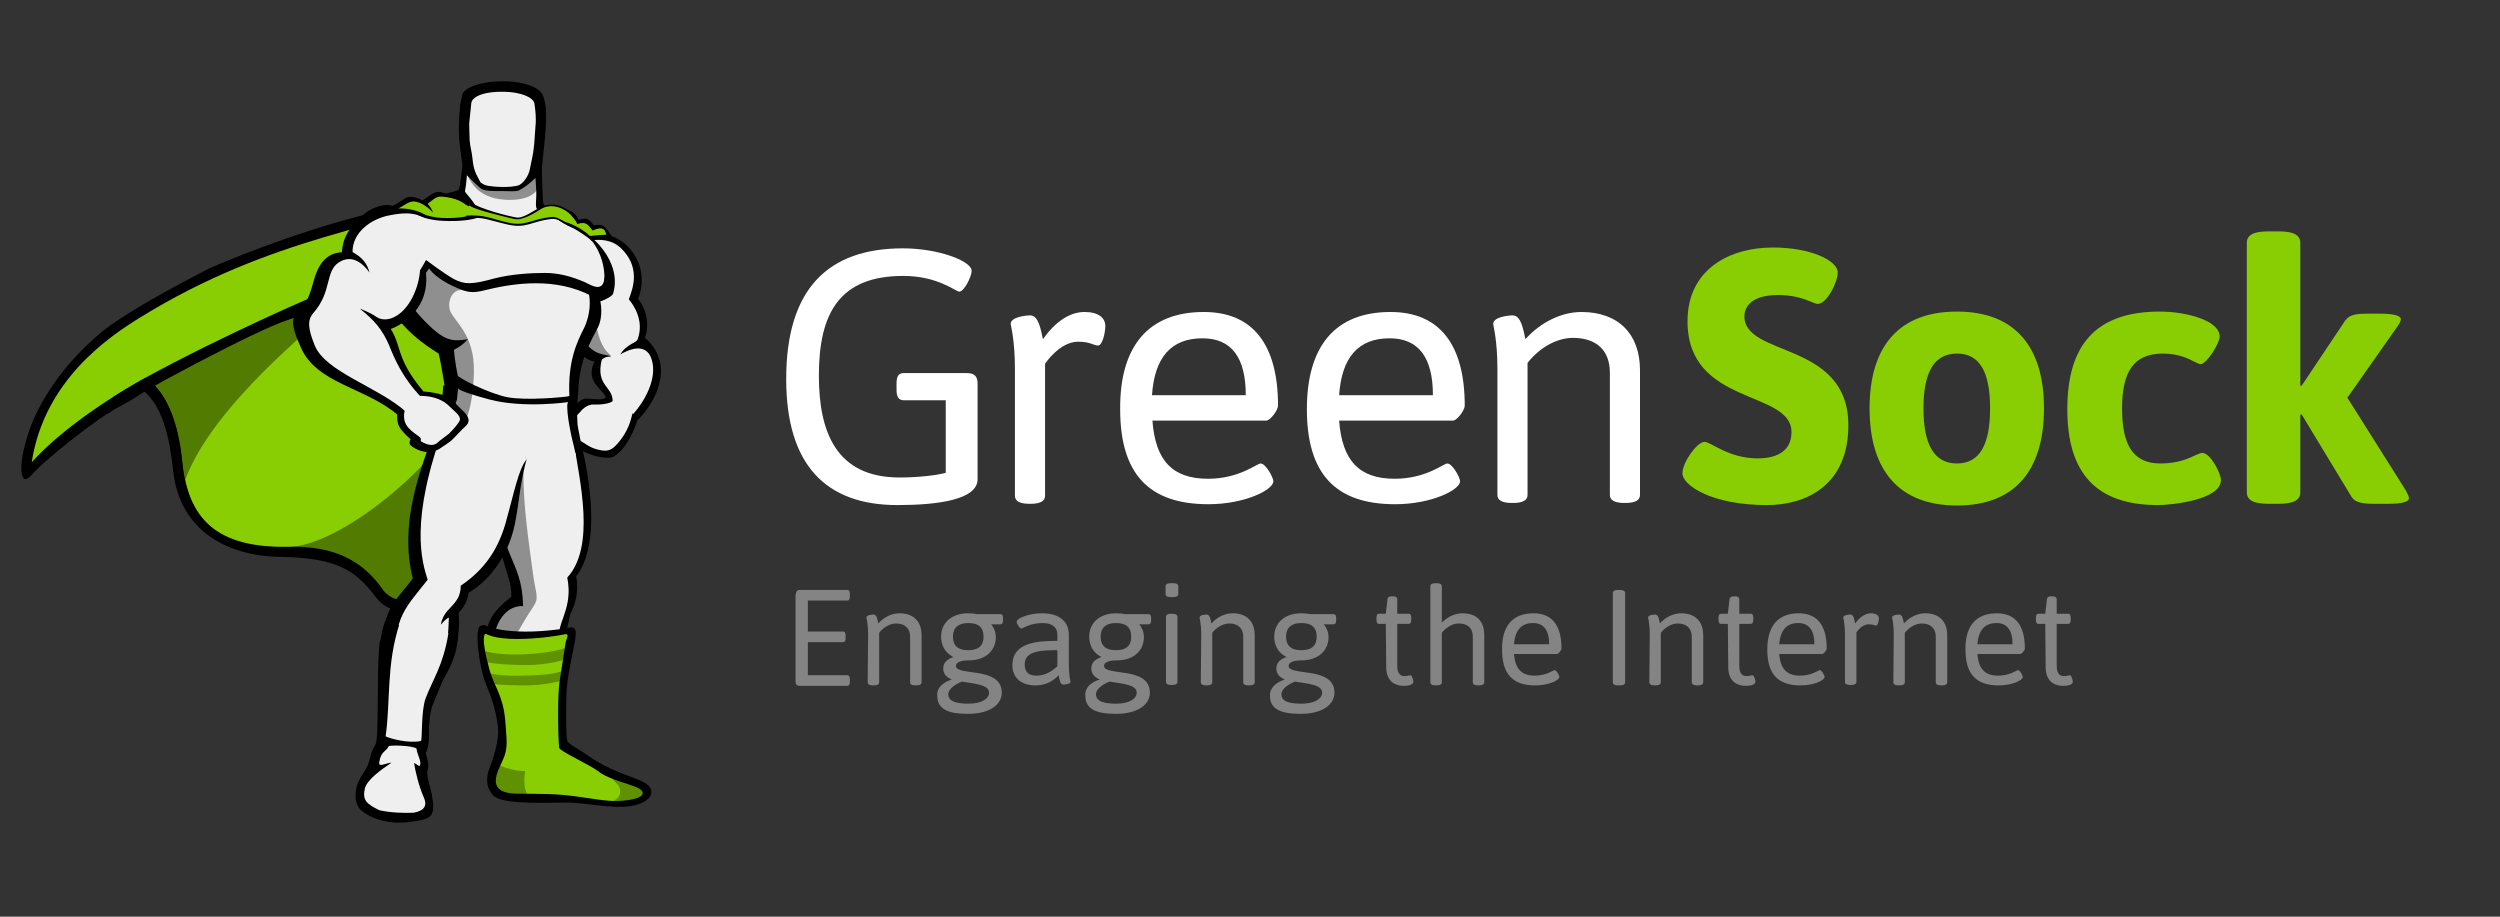 <?xml version="1.0" encoding="utf-8"?>
<!-- Generator: Adobe Illustrator 16.0.0, SVG Export Plug-In . SVG Version: 6.00 Build 0)  -->
<!DOCTYPE svg PUBLIC "-//W3C//DTD SVG 1.1//EN" "http://www.w3.org/Graphics/SVG/1.1/DTD/svg11.dtd">
<svg version="1.1" id="Layer_1" xmlns="http://www.w3.org/2000/svg" xmlns:xlink="http://www.w3.org/1999/xlink" x="0px" y="0px"
	 width="1200px" height="440px" viewBox="-4.725 200.945 1200 440" enable-background="new -4.725 200.945 1200 440"
	 xml:space="preserve">
<rect x="-4.725" y="200.945" width="1200" height="440" fill="#333333" stroke="none"/>
<!-- <rect x="-4.725" y="200.945" fill="#262626" width="1200" height="440"/> -->
<g>
	<g>
		<path fill="#848484" d="M377.34,486.154c0-1.426,0.61-2.037,2.036-2.037h22.609c0.815,0,1.223,0.611,1.223,2.037v1.018
			c0,1.427-0.407,2.037-1.223,2.037h-18.942v14.869h16.906c0.814,0,1.222,0.611,1.222,2.037v1.019c0,1.426-0.407,2.037-1.222,2.037
			h-16.906v15.888h18.942c0.815,0,1.223,0.61,1.223,2.036v1.019c0,1.426-0.407,2.037-1.223,2.037h-22.812
			c-1.426,0-2.037-0.611-2.037-2.037v-41.959H377.34z"/>
		<path fill="#848484" d="M411.967,505.504c0-5.296-0.815-7.943-0.815-8.147c0-1.222,2.648-1.426,3.463-1.426
			c1.63,0,1.833,2.648,2.24,4.277c2.648-3.055,6.519-4.888,10.185-4.888c6.722,0,10.592,3.869,10.592,10.592v22.608
			c0,0.815-0.814,1.426-2.647,1.426h-0.204c-1.833,0-2.648-0.61-2.648-1.426v-21.998c0-3.87-2.443-6.314-6.721-6.314
			c-2.852,0-6.111,1.834-8.147,4.481v23.831c0,0.815-0.815,1.427-2.648,1.427h-0.204c-1.833,0-2.647-0.611-2.647-1.427
			L411.967,505.504L411.967,505.504z"/>
		<path fill="#848484" d="M452.093,527.095c-2.444-1.019-4.074-2.647-4.074-5.296c0-3.259,2.648-4.685,4.889-5.499
			c-3.87-1.833-5.907-5.5-5.907-9.777c0-6.11,4.481-11.202,13.036-11.202c1.63,0,3.056,0.203,4.277,0.407h11.203
			c0.814,0,1.222,0.61,1.222,2.036v0.815c0,1.426-0.407,2.036-1.222,2.036h-4.481c1.426,1.834,2.241,3.87,2.241,6.111
			c0,6.11-4.481,11.202-13.036,11.202h-0.611c-1.629,0-5.5,0.408-5.5,2.648c0,5.092,21.999,0,21.999,12.832
			c0,5.703-5.703,10.185-16.295,10.185c-8.556,0-14.666-1.833-14.666-8.555C444.76,531.169,447.816,528.521,452.093,527.095z
			 M460.24,538.705c5.906,0,9.776-2.24,9.776-5.296c0-3.87-6.925-4.277-13.035-5.296c-2.648,1.019-6.519,3.259-6.519,6.11
			C450.463,537.891,454.945,538.705,460.24,538.705z M467.369,506.522c0-5.092-3.259-6.518-7.333-6.518
			c-4.073,0-7.333,1.629-7.333,6.518c0,5.093,3.26,6.519,7.333,6.519C464.111,513.041,467.369,511.615,467.369,506.522z"/>
		<path fill="#848484" d="M502.811,508.56v-3.056c0-2.852-1.833-5.499-7.129-5.499c-5.907,0-9.573,2.647-10.185,2.647
			c-0.814,0-2.24-2.444-2.24-3.259c0-1.63,5.703-4.073,12.221-4.073c8.147,0,12.833,3.869,12.833,10.184v14.462
			c0,5.296,0.814,7.944,0.814,8.147c0,1.223-2.648,1.426-3.463,1.426c-1.629,0-1.833-2.647-2.24-4.48
			c-2.444,2.647-6.111,4.888-10.999,4.888c-6.314,0-11.203-3.055-11.203-9.776C481.22,509.374,493.033,508.56,502.811,508.56z
			 M492.626,525.262c4.685,0,7.537-2.24,10.185-4.481v-7.739c-6.722,0-15.684,0-15.684,6.722
			C487.127,523.429,488.96,525.262,492.626,525.262z"/>
		<path fill="#848484" d="M523.18,527.095c-2.444-1.019-4.074-2.647-4.074-5.296c0-3.259,2.648-4.685,4.889-5.499
			c-3.87-1.833-5.907-5.5-5.907-9.777c0-6.11,4.481-11.202,13.036-11.202c1.63,0,3.056,0.203,4.277,0.407h11.203
			c0.814,0,1.222,0.61,1.222,2.036v0.815c0,1.426-0.407,2.036-1.222,2.036h-4.481c1.426,1.834,2.241,3.87,2.241,6.111
			c0,6.11-4.481,11.202-13.036,11.202h-0.611c-1.63,0-5.5,0.408-5.5,2.648c0,5.092,21.999,0,21.999,12.832
			c0,5.703-5.704,10.185-16.295,10.185c-8.556,0-14.666-1.833-14.666-8.555C515.847,531.169,518.698,528.521,523.18,527.095z
			 M531.123,538.705c5.907,0,9.777-2.24,9.777-5.296c0-3.87-6.926-4.277-13.036-5.296c-2.648,1.019-6.519,3.259-6.519,6.11
			C521.346,537.891,525.827,538.705,531.123,538.705z M538.252,506.522c0-5.092-3.259-6.518-7.332-6.518
			c-4.074,0-7.333,1.629-7.333,6.518c0,5.093,3.259,6.519,7.333,6.519C534.993,513.041,538.252,511.615,538.252,506.522z"/>
		<path fill="#848484" d="M554.751,486.154v-3.87c0-0.815,0.814-1.426,2.647-1.426h0.815c1.833,0,2.647,0.61,2.647,1.426v3.87
			c0,0.814-0.814,1.426-2.647,1.426h-0.815C555.566,487.58,554.751,486.969,554.751,486.154z M554.954,496.949
			c0-0.814,0.815-1.426,2.648-1.426h0.203c1.833,0,2.648,0.611,2.648,1.426v31.368c0,0.814-0.815,1.426-2.648,1.426h-0.203
			c-1.833,0-2.648-0.611-2.648-1.426V496.949z"/>
		<path fill="#848484" d="M571.861,505.504c0-5.296-0.814-7.943-0.814-8.147c0-1.222,2.647-1.426,3.463-1.426
			c1.629,0,1.833,2.648,2.24,4.277c2.647-3.055,6.518-4.888,10.185-4.888c6.722,0,10.592,3.869,10.592,10.592v22.608
			c0,0.815-0.815,1.426-2.648,1.426h-0.203c-1.834,0-2.648-0.61-2.648-1.426v-21.998c0-3.87-2.444-6.314-6.722-6.314
			c-2.852,0-6.11,1.834-8.147,4.481v23.831c0,0.815-0.814,1.427-2.647,1.427h-0.204c-1.833,0-2.647-0.611-2.647-1.427
			L571.861,505.504L571.861,505.504z"/>
		<path fill="#848484" d="M611.987,527.095c-2.443-1.019-4.073-2.647-4.073-5.296c0-3.259,2.647-4.685,4.889-5.499
			c-3.87-1.833-5.907-5.5-5.907-9.777c0-6.11,4.481-11.202,13.036-11.202c1.63,0,3.056,0.203,4.277,0.407h11.203
			c0.814,0,1.222,0.61,1.222,2.036v0.815c0,1.426-0.407,2.036-1.222,2.036h-4.686c1.427,1.834,2.241,3.87,2.241,6.111
			c0,6.11-4.481,11.202-13.036,11.202h-0.611c-1.629,0-5.499,0.408-5.499,2.648c0,5.092,21.998,0,21.998,12.832
			c0,5.703-5.703,10.185-16.295,10.185c-8.555,0-14.666-1.833-14.666-8.555C604.655,531.169,607.709,528.521,611.987,527.095z
			 M620.135,538.705c5.906,0,9.776-2.24,9.776-5.296c0-3.87-6.925-4.277-13.036-5.296c-2.647,1.019-6.518,3.259-6.518,6.11
			C610.358,537.891,614.635,538.705,620.135,538.705z M627.264,506.522c0-5.092-3.26-6.518-7.333-6.518
			c-4.074,0-7.333,1.629-7.333,6.518c0,5.093,3.259,6.519,7.333,6.519C624.004,513.041,627.264,511.615,627.264,506.522z"/>
		<path fill="#848484" d="M660.465,500.412h-3.26c-0.814,0-1.222-0.611-1.222-2.037v-0.814c0-1.426,0.407-2.037,1.222-2.037h3.26
			l0.814-6.925c0-0.815,0.611-1.427,2.037-1.427h0.61c1.426,0,2.037,0.611,2.037,1.427v6.925h5.499c0.815,0,1.223,0.611,1.223,2.037
			v0.814c0,1.426-0.407,2.037-1.223,2.037h-5.499v20.165c0,3.87,1.63,4.889,3.463,4.889s2.24-0.407,2.852-0.407
			c0.814,0,1.426,2.443,1.426,3.055c0,1.833-3.056,2.037-4.685,2.037c-3.26,0-8.352-1.426-8.352-8.962L660.465,500.412
			L660.465,500.412z"/>
		<path fill="#848484" d="M681.852,482.284c0-0.815,0.814-1.426,2.647-1.426h0.204c1.833,0,2.647,0.61,2.647,1.426v17.517
			c2.241-2.24,5.703-4.48,9.981-4.48c4.277,0,10.388,1.629,10.388,10.592v22.608c0,0.815-0.815,1.426-2.648,1.426h-0.203
			c-1.833,0-2.648-0.61-2.648-1.426v-21.998c0-3.87-2.24-6.314-6.722-6.314c-4.889,0-8.147,4.481-8.147,4.481v23.831
			c0,0.815-0.814,1.427-2.647,1.427h-0.204c-1.833,0-2.647-0.611-2.647-1.427V482.284L681.852,482.284z"/>
		<path fill="#848484" d="M731.348,495.32c8.962,0,13.443,5.906,13.443,16.905c0,0.815-1.426,2.648-2.241,2.648h-20.572
			c0.611,7.129,3.667,10.388,9.981,10.388c5.703,0,8.758-2.647,9.573-2.647c0.814,0,2.24,2.444,2.24,3.259
			c0,1.629-5.093,4.073-11.61,4.073c-10.795,0-15.888-5.499-15.888-17.109C716.072,501.431,721.367,495.32,731.348,495.32z
			 M738.884,510.189c0-6.722-2.647-10.185-7.74-10.185c-5.703,0-8.555,3.463-9.166,10.185H738.884z"/>
		<path fill="#848484" d="M769.437,485.543c0-0.814,0.815-1.426,2.648-1.426h0.61c1.834,0,2.648,0.611,2.648,1.426v42.978
			c0,0.815-0.814,1.426-2.648,1.426h-0.61c-1.834,0-2.648-0.61-2.648-1.426V485.543z"/>
		<path fill="#848484" d="M787.157,505.504c0-5.296-0.814-7.943-0.814-8.147c0-1.222,2.647-1.426,3.463-1.426
			c1.629,0,1.833,2.648,2.24,4.277c2.647-3.055,6.519-4.888,10.185-4.888c6.722,0,10.592,3.869,10.592,10.592v22.608
			c0,0.815-0.815,1.426-2.648,1.426h-0.203c-1.834,0-2.648-0.61-2.648-1.426v-21.998c0-3.87-2.444-6.314-6.722-6.314
			c-2.852,0-6.11,1.834-8.147,4.481v23.831c0,0.815-0.814,1.427-2.647,1.427h-0.204c-1.833,0-2.647-0.611-2.647-1.427
			L787.157,505.504L787.157,505.504z"/>
		<path fill="#848484" d="M824.636,500.412h-3.259c-0.814,0-1.222-0.611-1.222-2.037v-0.814c0-1.426,0.407-2.037,1.222-2.037h3.259
			l0.815-6.925c0-0.815,0.814-1.427,2.036-1.427h0.611c1.426,0,2.037,0.611,2.037,1.427v6.925h5.499
			c0.815,0,1.223,0.611,1.223,2.037v0.814c0,1.426-0.408,2.037-1.223,2.037h-5.499v20.165c0,3.87,1.629,4.889,3.463,4.889
			c1.833,0,2.24-0.407,2.852-0.407c0.814,0,1.426,2.443,1.426,3.055c0,1.833-3.056,2.037-4.685,2.037
			c-3.26,0-8.352-1.426-8.352-8.962L824.636,500.412L824.636,500.412z"/>
		<path fill="#848484" d="M858.652,495.32c8.963,0,13.443,5.906,13.443,16.905c0,0.815-1.426,2.648-2.24,2.648h-20.572
			c0.611,7.129,3.666,10.388,9.98,10.388c5.703,0,8.759-2.647,9.573-2.647c0.815,0,2.24,2.444,2.24,3.259
			c0,1.629-5.092,4.073-11.609,4.073c-10.796,0-15.888-5.499-15.888-17.109C843.579,501.431,848.671,495.32,858.652,495.32z
			 M866.188,510.189c0-6.722-2.647-10.185-7.739-10.185c-5.703,0-8.556,3.463-9.166,10.185H866.188z"/>
		<path fill="#848484" d="M880.854,505.504c0-5.296-0.814-7.943-0.814-8.147c0-1.222,2.647-1.426,3.462-1.426
			c1.63,0,1.834,2.648,2.241,4.277c2.24-3.055,4.889-4.888,7.536-4.888c2.444,0,3.87,1.018,3.87,2.443
			c0,1.223-0.611,3.463-1.222,3.463c-0.815,0-1.427-0.61-3.667-0.61c-3.463,0-5.906,3.87-5.906,3.87v23.831
			c0,0.814-0.815,1.426-2.648,1.426h-0.203c-1.834,0-2.648-0.611-2.648-1.426V505.504L880.854,505.504z"/>
		<path fill="#848484" d="M904.278,505.504c0-5.296-0.814-7.943-0.814-8.147c0-1.222,2.647-1.426,3.463-1.426
			c1.629,0,1.833,2.648,2.24,4.277c2.647-3.055,6.518-4.888,10.185-4.888c6.722,0,10.592,3.869,10.592,10.592v22.608
			c0,0.815-0.815,1.426-2.648,1.426h-0.203c-1.834,0-2.648-0.61-2.648-1.426v-21.998c0-3.87-2.444-6.314-6.722-6.314
			c-2.852,0-6.11,1.834-8.147,4.481v23.831c0,0.815-0.814,1.427-2.647,1.427h-0.204c-1.833,0-2.647-0.611-2.647-1.427
			L904.278,505.504L904.278,505.504z"/>
		<path fill="#848484" d="M953.774,495.32c8.962,0,13.443,5.906,13.443,16.905c0,0.815-1.426,2.648-2.24,2.648h-20.572
			c0.61,7.129,3.666,10.388,9.98,10.388c5.703,0,8.758-2.647,9.573-2.647c0.814,0,2.24,2.444,2.24,3.259
			c0,1.629-5.092,4.073-11.61,4.073c-10.795,0-15.888-5.499-15.888-17.109C938.497,501.431,943.793,495.32,953.774,495.32z
			 M961.31,510.189c0-6.722-2.647-10.185-7.74-10.185c-5.703,0-8.555,3.463-9.165,10.185H961.31z"/>
		<path fill="#848484" d="M976.994,500.412h-3.26c-0.814,0-1.222-0.611-1.222-2.037v-0.814c0-1.426,0.407-2.037,1.222-2.037h3.26
			l0.814-6.925c0-0.815,0.611-1.427,2.037-1.427h0.61c1.426,0,2.037,0.611,2.037,1.427v6.925h5.5c0.814,0,1.222,0.611,1.222,2.037
			v0.814c0,1.426-0.407,2.037-1.222,2.037h-5.5v20.165c0,3.87,1.63,4.889,3.463,4.889s2.24-0.407,2.852-0.407
			c0.814,0,1.426,2.443,1.426,3.055c0,1.833-3.056,2.037-4.685,2.037c-3.259,0-8.352-1.426-8.352-8.962L976.994,500.412
			L976.994,500.412z"/>
	</g>
	<g>
		<path fill="#FFFFFF" d="M428.669,320.149c17.109,0,32.997,6.11,32.997,10.795c0,2.852-3.666,9.98-5.907,9.98
			c-1.833,0-10.185-7.536-26.887-7.536c-30.553,0-40.533,17.721-40.533,47.866c0,26.479,7.943,48.885,38.7,48.885
			c8.962,0,17.721-1.018,22.202-2.24v-34.83h-20.165c-2.444,0-3.463-1.63-3.463-5.093v-2.852c0-3.666,1.019-5.092,3.463-5.092h30.35
			c3.666,0,5.092,1.629,5.092,5.092v45.83c0,9.776-18.739,12.425-38.497,12.425c-34.423,0-53.366-19.351-53.366-60.495
			C372.655,339.703,392.616,320.149,428.669,320.149z"/>
		<path fill="#FFFFFF" d="M482.443,378.2c0-14.259-2.037-20.98-2.037-21.795c0-3.259,7.129-4.073,9.369-4.073
			c4.074,0,5.093,6.925,6.11,11.406c5.907-8.352,12.833-13.036,19.962-13.036c6.722,0,9.98,2.852,9.98,6.722
			c0,3.259-1.426,9.37-3.463,9.37c-2.24,0-3.666-1.834-9.573-1.834c-8.962,0-15.888,10.592-15.888,10.592v63.347
			c0,2.444-2.036,3.87-6.925,3.87h-0.611c-4.889,0-6.925-1.426-6.925-3.87V378.2L482.443,378.2z"/>
		<path fill="#FFFFFF" d="M573.083,350.702c23.627,0,35.645,15.684,35.645,45.015c0,2.037-3.666,7.129-5.703,7.129h-54.588
			c1.426,19.146,9.573,27.905,26.683,27.905c15.073,0,23.425-7.333,25.258-7.333c2.444,0,6.11,6.722,6.11,8.556
			c0,4.073-13.647,10.999-31.164,10.999c-28.72,0-42.367-14.666-42.367-45.626C532.753,366.997,546.604,350.702,573.083,350.702z
			 M593.248,390.625c0-18.128-6.926-27.294-20.776-27.294c-15.073,0-23.017,9.166-24.239,27.294H593.248z"/>
		<path fill="#FFFFFF" d="M662.705,350.702c23.627,0,35.645,15.684,35.645,45.015c0,2.037-3.666,7.129-5.703,7.129h-54.588
			c1.426,19.146,9.573,27.905,26.684,27.905c15.072,0,23.424-7.333,25.257-7.333c2.444,0,6.11,6.722,6.11,8.556
			c0,4.073-13.646,10.999-31.164,10.999c-28.72,0-42.367-14.666-42.367-45.626C622.578,366.997,636.226,350.702,662.705,350.702z
			 M683.073,390.625c0-18.128-6.925-27.294-20.775-27.294c-15.073,0-23.017,9.166-24.239,27.294H683.073z"/>
		<path fill="#FFFFFF" d="M714.034,378.2c0-14.259-2.037-20.98-2.037-21.795c0-3.259,7.129-4.073,9.37-4.073
			c4.073,0,5.092,6.925,6.11,11.406c7.332-8.147,17.313-13.036,26.887-13.036c17.721,0,28.108,10.592,28.108,27.905v59.884
			c0,2.444-2.037,3.87-6.926,3.87h-0.61c-4.889,0-6.926-1.426-6.926-3.87v-58.662c0-10.592-6.314-16.702-17.721-16.702
			c-7.74,0-16.091,4.685-21.794,12.018v63.347c0,2.444-2.037,3.87-6.926,3.87h-0.611c-4.889,0-6.926-1.426-6.926-3.87L714.034,378.2
			L714.034,378.2z"/>
		<path fill="#88CE02" d="M813.434,413.03c3.055,0,11.609,7.944,25.461,7.944c7.332,0,16.295-2.241,16.295-12.629
			c0-20.369-49.904-12.425-49.904-53.162c0-25.461,20.776-35.441,40.941-35.441c18.332,0,31.164,6.313,31.164,12.017
			c0,4.686-5.296,15.073-9.573,15.073c-2.24,0-7.536-4.277-19.146-4.277c-13.443,0-16.091,6.314-16.091,10.185
			c0,19.758,49.902,11.813,49.902,52.348c0,28.72-20.165,38.293-39.107,38.293c-26.275,0-40.534-9.37-40.534-15.276
			C802.842,423.011,809.767,413.03,813.434,413.03z"/>
		<path fill="#88CE02" d="M934.627,350.498c27.498,0,41.756,16.499,41.756,46.441c0,30.146-14.258,46.644-41.756,46.644
			s-41.96-16.498-41.96-46.644C892.667,366.793,907.129,350.498,934.627,350.498z M950.515,396.939
			c0-17.313-4.889-26.276-15.888-26.276s-16.092,8.963-16.092,26.276s5.093,26.479,16.092,26.479S950.515,414.253,950.515,396.939z"
			/>
		<path fill="#88CE02" d="M1031.99,350.498c12.221,0,28.72,4.074,28.72,12.018c0,3.26-6.314,13.24-9.166,13.24
			c-0.611,0-1.629-0.611-3.055-1.223c-3.056-1.629-7.74-3.87-15.073-3.87c-13.851,0-19.554,8.556-19.554,26.276
			s5.295,26.479,18.535,26.479c8.147,0,13.646-2.443,16.906-4.073c1.426-0.611,2.444-1.019,3.055-1.019
			c3.87,0,8.963,9.777,8.963,13.036c0,9.776-24.646,12.018-30.146,12.018c-29.534,0-43.589-15.073-43.589-46.033
			C987.586,366.793,1001.029,350.498,1031.99,350.498z"/>
		<path fill="#88CE02" d="M1073.745,317.501c0-3.666,3.056-5.499,10.388-5.499h4.889c7.333,0,10.388,1.833,10.388,5.499v68.439
			l0.611,0.203L1121,354.776c2.037-2.852,5.5-3.26,10.592-3.26h6.314c6.518,0,9.777,1.019,9.777,2.648
			c0,0.814-0.611,2.037-1.63,3.463l-24.035,34.219l28.108,44.607c0.815,1.63,1.426,2.648,1.426,3.667
			c0,1.629-3.055,2.647-9.776,2.647h-7.333c-5.092,0-8.758-0.611-10.388-3.259l-24.035-39.719l-0.611,0.203v37.275
			c0,3.666-3.055,5.499-10.388,5.499h-4.889c-7.332,0-10.388-1.833-10.388-5.499V317.501L1073.745,317.501z"/>
	</g>
	<g>
		<path d="M53.682,395.514C43.293,400.401,15.796,422.4,10.5,428.918c-5.5,6.518-7.129-3.666-1.426-20.572
			c4.48-13.647,15.888-32.183,35.034-48.07c11.202-9.166,35.849-22.405,50.921-30.146c3.056-1.63,42.571-18.332,77.809-26.683
			c3.056-0.815-3.666,5.092-4.685,8.351c-5.296,15.48-111.01,81.882-111.01,81.882L53.682,395.514z"/>
		<path d="M202.576,582.294c1.833,10.999,0.204,11.814-11.202,13.24c-11.407,1.426-19.758-2.852-22.813-5.703
			c-3.056-2.853-3.666-9.166-0.611-14.869c1.834-3.667,3.667-4.889,4.686-9.37c1.018-4.277,1.833-5.296,2.647-6.925
			c0.814-1.427,1.019-2.853,1.222-12.833c0.204-9.98,0-28.72,1.019-36.663c1.019-8.147,36.257,3.666,36.257,3.666
			s-8.352,20.776-10.592,25.868c-2.241,5.093-2.037,14.869-2.037,16.906s-0.814,6.11-1.426,6.314
			c-0.611,0.203,2.037,5.499,0.814,8.555C199.725,573.332,202.373,580.665,202.576,582.294z"/>
		<path d="M216.02,270.857c-1.223-7.74,0-23.018,1.629-25.461c5.093-6.926,31.979-7.74,37.683,0.407
			c2.444,3.666,2.24,12.221,1.833,17.721c-0.407,5.499-1.833,17.313-2.037,21.184c-0.203,2.852-29.738,7.332-36.256-0.408
			C217.038,282.264,216.02,270.857,216.02,270.857z"/>
		<path d="M275.904,562.536c12.425,8.963,21.998,10.592,28.312,13.851c6.314,3.26,4.685,9.574-5.907,11.407
			c-8.555,1.629-21.998-1.63-30.96-1.63s-28.924,1.019-34.22-2.647c-6.11-4.277-3.463-12.222-3.463-12.222
			c1.63-4.48,5.703-14.462,4.481-22.609s-2.852-12.628-5.907-20.165c-3.055-7.536-5.295-26.071-2.443-27.09s2.036,0,5.703,0.814
			c3.666,0.814,7.74,2.037,15.684,2.037s16.702-1.223,19.758-1.833c3.055-0.611,5.499-1.223,4.48,5.092
			c-1.018,6.314-4.073,18.128-4.277,27.294c-0.203,9.166-0.203,19.758,0.408,21.591
			C268.163,558.259,272.645,560.296,275.904,562.536z"/>
		<g>
			<g>
				<path fill="#88CE02" d="M232.315,291.226c-22.405,19.351-65.791,24.646-130.155,49.496
					c-16.499,6.314-60.495,25.257-71.087,45.015c35.645-20.572,48.885,7.74,51.736,36.867c2.647,27.294,16.295,41.553,51.329,40.737
					c36.053-0.814,47.052,20.165,57.032,44.812c19.35-94.308,50.311-112.639,70.271-128.73
					C303.809,344.999,251.665,284.3,232.315,291.226z"/>
				<path fill="#88CE02" d="M232.315,291.226c-53.773,18.739-106.936,23.424-169.467,61.921
					c-14.869,9.166-46.237,29.941-52.348,69.661c22.812-25.258,75.567-57.032,140.136-77.197
					c32.59-10.185,56.422-16.906,85.345-28.109C233.945,304.465,233.945,299.373,232.315,291.226z"/>
			</g>
			<path d="M300.957,402.846c0,0-3.87,13.24-11.61,17.518c0,0-5.703,2.037-17.109-4.277c-3.259-1.833-5.703-8.147-5.5-10.185
				c0.204-4.889,3.259-7.129,3.259-7.129s3.26-5.5,7.129-5.296c3.871,0.203,10.389,0.814,12.426-1.019
				C291.384,390.421,301.365,396.124,300.957,402.846z"/>
			<path d="M217.853,274.727c0,0-0.814,10.389-2.24,16.906c-0.204,1.223-6.314,1.833-10.796,3.667
				c8.555,24.442,60.088,24.238,66.81,12.221c-3.259-2.24-9.777-5.703-12.832-6.925c-3.056-1.223-2.852-1.019-3.056-6.722
				c-0.203-5.704-0.611-16.295-1.019-19.147C254.313,271.875,222.741,271.875,217.853,274.727z"/>
			<path fill="#EFEFEF" d="M219.89,274.727c0,0,0,5.907-0.611,11.61c-0.203,2.648-0.407,4.277-0.814,6.314
				c-0.204,1.223,6.925,6.11,8.962,16.906c9.777,21.794,32.387,10.999,41.756,0.611c-3.259-2.241-8.555-5.296-14.665-7.74
				c-3.056-1.223-1.63-3.87-1.833-9.573c-0.204-5.703-1.019-14.055-1.426-17.11C250.85,272.69,224.779,271.875,219.89,274.727z"/>
			<path d="M217.853,274.727c0,0-0.204,3.667-0.814,7.944c2.647,2.647,6.11,6.314,8.759,8.555c1.833,1.63,6.313,1.426,10.388,1.426
				c3.666,0,6.925,0.407,8.351-0.407c3.26-1.63,7.944-5.703,10.592-8.759c-0.203-3.666-0.407-7.129-0.61-8.759
				C254.313,271.875,222.741,271.875,217.853,274.727z"/>
			<path d="M236.389,290.207c-2.445,0-5.297-0.203-7.537-0.611c-1.019-0.203-2.037-0.814-2.852-1.222
				c-1.426-1.019-2.852-2.24-4.48-3.463c-3.26-2.444-3.463-3.87-3.463-4.48c1.426-12.833-0.408-23.628-0.408-23.628
				s-1.426-5.5,6.314-6.926s12.425-1.629,12.425-1.629s4.889,0,12.425,1.629c7.74,1.426,6.314,6.926,6.314,6.926
				s-1.833,10.795-0.407,23.628c0,0.61-0.203,2.036-3.463,4.48c-2.852,2.037-5.092,4.277-7.332,4.685
				C241.684,290.004,238.832,290.207,236.389,290.207z"/>
			<path d="M236.389,242.952c-13.443,0-16.092,3.666-19.962,7.74c-0.814,1.018-0.204,7.129,1.223,20.165h1.833
				c0,0-1.223-3.667-1.019-7.944s1.019-4.073,0.407-5.092c-0.814-1.223-2.444-3.26,1.223-5.296
				c3.666-2.037,9.369,1.629,16.295,1.833c6.925-0.204,12.832-3.87,16.498-1.833c3.666,2.036,2.037,4.073,1.223,5.296
				c-0.815,1.222,0.203,0.814,0.407,5.092c0.203,4.277-1.019,7.944-1.019,7.944h1.833c1.222-13.036,2.037-18.739,1.426-19.758
				C253.294,246.618,249.832,243.155,236.389,242.952z"/>
			<path d="M300.957,403.457c0,0-3.87,12.425-11.406,16.702c-1.63-0.814-1.426-2.036-2.852-3.87
				c-0.408-0.61-1.834-1.019-2.444-1.629c-0.611-0.611-0.407-1.63-1.426-2.444c-0.815-0.815-1.426-0.204-2.241-0.815
				c-0.814-0.814-1.019-1.833-1.629-2.443c-0.408-0.408-2.037-0.611-2.444-1.019c-1.019-1.019-9.98-2.852-9.573-4.889
				c0.814-3.056,2.444-5.296,2.444-5.296s3.87-5.703,7.739-5.5c3.87,0.204,7.537,1.019,9.574-0.814
				C288.94,389.402,301.569,396.939,300.957,403.457z"/>
			<path d="M274.478,313.428c0,0,12.832-3.056,21.591,5.296c8.759,8.555,8.147,19.146,5.5,25.664
				c2.24,2.648,6.314,9.98,3.259,18.739c13.443,11.406,7.536,28.924-4.481,40.534c0,0-2.852-10.592-14.258-11.203
				c0.407-4.073-10.592-7.333-5.5-17.925c-7.74-1.833-7.536-7.129-8.758-13.646C270.812,354.368,274.478,313.428,274.478,313.428z"
				/>
			<path fill="#EFEFEF" d="M269.793,319.131c0,0,14.869-7.536,23.628,1.019c8.758,8.555,6.313,17.924,3.666,24.442
				c2.24,2.647,7.536,10.185,4.277,19.146c-0.611,2.037-5.092,2.037-8.352,7.333c8.147-4.686,13.24-3.463,15.073,2.443
				c2.852,9.166-3.463,20.165-8.962,26.276c0-0.204-0.204-0.408-0.204-0.611c-0.814,3.056-1.833,8.962-7.943,15.48
				c-3.056,3.259-5.5,2.852-8.963,2.037c-4.073-1.019-5.499-2.853-11.202-5.907c-3.259-1.833-1.426-4.074-1.426-5.907
				c0-0.407,0.407-1.019,1.019-1.833c0.407-1.019,1.629-2.647,3.462-4.481c0,0,2.648-3.666,6.519-3.463
				c3.87,0.204,7.943-0.61,8.962-1.629l0,0c0-7.129-8.147-7.333-5.296-19.554c0.204-0.611,1.223-1.63,4.481-2.037
				c-4.889-1.019-7.129-1.223-10.592-4.481c-2.444-2.24-4.277-5.092-4.889-8.758C271.83,352.332,269.793,319.131,269.793,319.131z"
				/>
			<path d="M226.815,306.299c-1.222-1.63-7.536-9.777-19.554-13.036c-3.463-1.019-5.703,1.833-9.165,3.87
				c-1.019-0.611-5.5-2.648-7.944-1.223s-4.073,2.852-6.518,3.87c-1.223-0.611-4.481-0.611-7.129,0.407
				c-2.648,0.815-6.722,2.648-10.592,7.944c-2.444,8.759,43.181,2.24,43.181,2.24L226.815,306.299z"/>
			<path fill="#88CE02" d="M227.223,306.299c-6.519-2.241-5.5-9.777-19.962-10.999c-2.852-0.204-4.685,2.036-6.722,3.462
				c1.019,1.019,2.037,2.648,2.648,4.277c-1.833-2.036-5.092-4.685-8.352-5.296c-3.055-0.61-5.092,1.63-8.351,3.26
				c0.61,0.61,1.222,1.629,2.036,2.852c-2.852-1.833-4.888-2.444-8.758-1.019c-2.648,0.814-7.74,3.055-11.61,8.555
				c-2.444,8.759,41.145-1.019,41.145-1.019L227.223,306.299z"/>
			<path d="M265.516,309.558c0,0,0-2.241-0.204-4.277c0-0.407-1.629-1.426-1.629-1.833l-0.407-0.408c0,0,3.259-1.833,5.703-0.814
				c2.647,0.814,4.073,4.277,4.073,4.277c4.685-1.629,5.092,0.204,7.333,2.648c4.889-1.019,5.499,0.814,8.555,5.296
				c0,0-3.666-0.611-10.795,0.61C271.219,316.075,265.516,309.354,265.516,309.558z"/>
			<path fill="#88CE02" d="M264.701,308.539c0,0,1.222-1.019,0.814-1.223c2.24-1.222,5.296-2.647,6.722,1.223
				c4.685-1.63,5.296,0.611,7.536,3.056c5.703-2.648,6.11,0.61,6.518,2.036c-1.833,0-4.48,0.204-8.147,0.611
				C271.219,315.261,264.497,308.335,264.701,308.539z"/>
			<path d="M195.448,303.447c0,0,11.61,4.073,21.387,3.462c9.777-0.814,26.479-1.629,35.441,3.667c0,0,9.166-3.26,17.721-1.019
				c8.556,2.24,24.239,16.906,19.555,32.386c-0.408,1.019-3.056,2.648-6.111,3.667c0,0,1.63,6.925-1.222,12.628
				c-2.852,5.5-9.166,16.092-9.37,30.757l0,0c-0.203,2.444-0.61,7.536-1.018,9.98c-15.888-0.61-40.33-6.518-64.365-6.11
				c0.203-2.647,0.407-4.277,0.611-6.925h0.61c-1.222-6.722-1.629-10.185-2.852-15.277c-7.74-4.888-15.888-10.591-22.812-21.387
				C176.301,338.48,195.448,303.447,195.448,303.447z"/>
			<path d="M274.071,413.438c0,0,12.629,45.219-2.24,64.162c0,0,2.24,8.758-2.852,18.128c-0.815,4.073-1.834,7.74-2.444,11.813
				c-2.648,16.906-7.13,24.035-8.352,51.125l-12.222-0.203c0,0-1.426-19.554-5.703-29.942c-2.443-5.906-12.018-13.851-11.609-21.794
				c0.407-6.111,1.629-11.203,12.018-19.351c0.814-11.813-11-23.017-9.166-67.013L274.071,413.438z"/>
			<path fill="#EFEFEF" d="M270.405,411.604c3.259,20.776,10.795,51.533-2.852,66.605c0.61,2.852,1.018,6.926,0.203,11.61
				c-0.407,2.444-1.222,5.092-2.24,7.943c-2.037,4.889-2.852,12.018-3.463,16.295c-2.648,16.906-2.648,17.722-3.87,44.812
				l-12.222-0.204c0,0-1.426-19.554-5.703-29.941c-2.443-5.907-7.536-10.999-7.943-18.943c-0.407-6.11,3.87-18.331,14.055-17.924
				c-0.611-24.646-12.018-19.758-15.073-71.087L270.405,411.604z"/>
			<path fill="#EFEFEF" d="M195.448,303.447c0,0,4.481,1.426,9.369,1.833c4.889,0.407,10.185,0,14.869-0.204
				c9.777-0.814,23.628-1.833,32.794,3.463c0,0,5.092-1.63,10.592-1.223c2.444,0.204,4.889,2.241,7.74,3.056
				c8.962,2.24,17.517,17.109,13.646,30.553c-0.407,1.019-3.259,0-6.518,1.019c0.61,2.852,1.019,9.37-2.241,16.295
				c-3.462,6.926-7.943,15.888-7.129,32.998c-21.387-1.019-30.96-2.444-52.144-3.463c-1.833-7.537-3.056-15.073-3.259-18.943
				c2.852-1.426,4.48-2.647,6.722-5.092c-6.11,1.019-8.555,0.611-12.222-1.426c-3.666-2.037-10.184-8.555-13.443-12.832
				c-0.407-0.408-2.647,6.313-7.739,6.518c-1.834-2.648,5.906-10.185,4.48-13.036C185.874,332.574,195.448,303.447,195.448,303.447z
				"/>
			<path d="M272.033,394.698c0,0,0.407,7.333,0.407,9.166c0,2.037,1.63,8.147,1.833,10.999c-2.24,3.87-12.017,12.629-29.738,15.888
				c-17.517,3.666-40.737-23.831-40.737-23.831c0.611-2.648,2.648-10.389,4.074-14.462c0.204-0.407,0.611-1.426,0.611-1.833
				C210.317,387.977,272.033,394.698,272.033,394.698z"/>
			<path fill="#EFEFEF" d="M267.553,395.31c0,5.092,0.814,8.759,1.426,12.018c1.018,5.907,2.647,9.777,2.647,13.647
				c0,11.813-15.48,9.776-28.517,10.184c-17.517,3.667-32.386-23.831-32.386-23.831c1.222-4.685,2.037-9.98,3.87-14.462l0,0
				c0.203-2.444,0.611-5.499,0.814-6.925c24.85,0,42.367,1.426,52.552,2.443C268.367,390.625,267.96,394.495,267.553,395.31
				L267.553,395.31z"/>
			<path d="M247.998,421.585c0,0-10.795-24.035-43.182-16.905c-7.739,21.794-18.128,46.848-11.406,73.938
				c-6.722,9.166-14.462,14.259-14.462,31.164c0,16.906,0.815,19.758,0.815,19.758l23.831,1.223c0,0,7.74-9.98,10.795-20.776
				c0.815-3.056,1.63-8.555,1.019-14.869c0.814-1.222,4.277-4.073,4.685-9.573c0,0,11.61-6.11,18.332-20.979
				C244.74,451.12,243.11,439.51,247.998,421.585z"/>
			<path fill="#EFEFEF" d="M247.998,421.585c-0.61-2.24-8.758-24.238-38.904-17.721c-17.72,47.256-11.202,66.81-8.555,75.364
				c-12.018,15.276-17.517,18.535-15.072,49.496h15.888c7.332-11.61,8.962-15.888,9.369-31.164c0-0.611-2.24,1.222-3.87,3.259
				c1.223-6.314,4.685-7.536,7.333-11.406c1.222-1.63,2.24-4.074,2.24-7.333c14.258-9.573,19.554-21.591,22.609-34.016
				C241.481,439.51,244.332,425.455,247.998,421.585z"/>
			<path d="M197.688,388.792c0,0,5.5,0.203,10.389,1.833c4.685,1.629,4.685,2.647,6.518,4.685s6.314,5.092,5.5,8.147
				c-0.408,1.63-1.426,2.037-2.852,3.463c-0.611,0.611-5.093,5.499-6.111,6.11c-0.611,0.407-1.426,1.019-2.037,1.426
				c-0.61,0.407-2.443,1.63-3.055,2.037c-2.037,1.019-3.463,1.63-5.703,1.426c0,0-5.092-0.204-8.352-3.666
				c0,0-0.407-1.63,0.408-2.444c0,0-4.278-3.667-5.5-6.111c-1.223-2.443-1.223-5.906-0.407-7.739
				C186.893,396.124,194.836,391.032,197.688,388.792z"/>
			<path d="M202.781,586.979l-0.611,5.093c0,0-1.833,2.24-15.48,2.037c-13.851-0.204-17.517-4.481-18.739-6.722l-0.814-5.296
				c0,0,2.648-3.87,3.259-3.87c4.481,0.407,19.758,6.518,30.35,8.147C201.762,586.368,201.965,586.775,202.781,586.979z"/>
			<path d="M232.315,576.591c0,2.24-0.204,2.24-0.204,4.481c2.444,1.833,8.556,2.852,20.165,2.647
				c16.906-0.407,32.59,5.093,51.736,1.833l0.204-3.666l-1.833-0.203l-67.828-5.5L232.315,576.591z"/>
			<path d="M247.184,583.72c1.63,0,3.259,0,5.092,0c11-0.407,21.388,2.037,32.59,2.648c5.907-0.204,13.24-1.63,12.629-5.907
				l-57.847-4.889C236.185,579.442,238.832,582.701,247.184,583.72z"/>
			<path d="M180.782,497.968c1.833,1.222,14.258,8.555,34.423,7.536c-0.408,3.87-0.204,11.407-9.166,24.646
				c-4.481,6.518-8.352,17.925-9.166,32.387c0.204,3.259,2.037,6.11-0.407,10.388c0.814,2.647,4.073,7.943,5.703,11.202
				c1.629,3.26,2.444,6.926-8.352,7.13c-10.999,0.203-28.72-1.019-26.275-9.573c1.223-4.481,4.685-9.166,5.093-11
				c0.407-1.833,0.407-7.332,3.869-10.999c3.056-10.184,2.037-19.961,1.427-29.127C176.912,520.984,176.708,505.708,180.782,497.968
				z"/>
			<path d="M199.725,331.963c14.462-19.351,2.24-34.83-20.979-30.146c-9.37,1.833-18.739,8.352-19.351,20.165
				c-3.055,0.407-9.98,0.814-13.443,13.443c-2.647,9.777-4.073,11.61-8.759,16.498c-3.055,3.463,0.204,10.592,2.444,15.685
				c7.537,17.517,30.757,19.146,46.441,32.386c5.296-1.426,10.795-7.332,12.425-11.202c-13.24-15.685-10.389-21.795-15.685-29.942
				C188.522,356.812,201.558,348.869,199.725,331.963z"/>
			<path fill="#EFEFEF" d="M196.873,330.741c0.814-1.223,2.24-3.87,2.852-4.889c0.204-0.204,2.444,3.666,2.648,3.463
				c5.499-8.963,6.925-21.999,0.61-23.221c-1.426-0.204-4.073-0.814-6.314-1.63c-4.073-1.426-7.739-1.426-14.258-0.203
				c-8.962,1.629-17.924,8.147-17.924,17.517c0,0.611,6.313,2.444,8.147,9.981c-3.056-4.278-8.352-8.963-14.666-4.889
				c-6.722,4.277-3.259,14.054-12.221,24.238c-3.056,3.463-2.648,7.537,0.61,15.684c5.296,12.833,30.35,19.758,43.997,31.979
				c3.259-1.426,5.499-4.685,7.129-7.129c-9.166-9.573-12.833-18.536-15.48-25.054c-3.259-7.536-6.926-11.813-14.055-17.518
				c3.667,1.426,6.519,2.852,8.147,4.074c1.833,1.222,4.481,1.426,6.926,0.611C191.781,350.702,196.466,338.48,196.873,330.741z"/>
			<path d="M285.477,334c-0.611,7.74-6.314,3.87-9.369,2.444c-6.111-2.648-12.222-4.481-19.351-4.481s-16.295,0.611-24.238,2.648
				c-10.999,3.055-14.259,2.852-19.147,0.407c-4.888-2.648-13.442-9.166-13.442-9.166s-0.204,2.037,1.833,4.685
				c2.647,3.259,8.555,7.333,16.498,9.98c3.87,1.223,6.926,0.407,10.389-0.407c18.128-4.481,37.274-5.296,53.365,4.481
				c0.815,0.407,3.667-0.815,4.889-2.648C288.532,339.296,285.477,334,285.477,334z"/>
			<path fill="#001423" d="M192.8,411.604c1.629,1.019,3.666,1.63,5.906,3.463c0,0-1.833,0-2.647-0.814
				C195.04,413.642,193.003,411.809,192.8,411.604L192.8,411.604z"/>
			<path fill="#EFEFEF" d="M251.665,250.081c-0.611-1.833-5.093-5.093-15.48-5.093c-11.203,0-14.462,3.463-14.665,5.296
				c0,0.611-0.815,7.13-1.019,9.777c0,0,0,3.259,0.203,8.147c0.204,3.259,1.019,5.092,1.426,9.37c0.407,4.48,1.63,7.332,3.87,10.999
				c1.019,0.61,1.833,1.222,2.852,1.426c4.074,0.814,11.203,1.018,15.073,0c2.24-0.611,5.092-4.481,5.703-7.944
				c0.814-4.277,1.629-7.333,1.833-9.98c0.407-2.647,0.611-8.555,0.814-10.185C252.887,257.414,251.868,250.488,251.665,250.081z"/>
			<path d="M230.278,501.838c0,0,10.796,4.685,37.479,0.611c0,0-7.536,37.886-4.073,56.828c0,0,3.462,4.889,29.127,14.258
				c0,0,11.406,2.852,10.999,8.556c0,0,0.407,1.222-13.443,0.814s-26.887-2.852-36.053-2.852s-18.943,0.407-20.572-2.24
				c-1.833-2.444,0.407-8.759,3.055-12.426c2.853-3.869,2.037-6.722,1.834-13.646C238.018,533.613,224.167,514.874,230.278,501.838z
				"/>
			<path fill="#88CE02" d="M228.037,505.301c-1.426,2.037,0.203,9.776,2.24,17.313c2.037,7.536,6.519,12.018,7.537,24.442
				c1.018,12.221,1.222,13.851-2.241,20.979s-4.481,13.647,7.536,13.851s18.536-0.204,30.757,1.63
				c12.222,1.833,16.499,2.444,23.221,1.426s8.147-3.26,5.296-5.296c-2.852-2.037-14.666-4.277-19.758-8.352
				c-4.889-3.666-18.739-9.777-18.942-11.406c-0.611-5.5-0.815-25.461,0.203-31.979c1.019-6.519,2.444-15.888,2.852-18.332
				s2.444-4.889-1.019-4.074c-3.462,0.814-16.498,2.648-26.275,2.037C229.667,506.93,228.649,504.689,228.037,505.301z"/>
			<path opacity="0.3" enable-background="new    " d="M234.963,568.24c3.462,1.629,8.555,2.852,12.425,2.852
				c0,0-1.427,6.722,0.814,10.795c2.24,4.074-16.295,1.63-16.295,1.63l-0.814-14.462L234.963,568.24z"/>
			<path opacity="0.3" enable-background="new    " d="M288.94,585.757c3.259-1.019,5.5-4.685,2.852-8.147
				c-2.852-3.463-5.296-4.074-1.63-4.277c3.667-0.204,17.11,7.943,17.11,7.943l-6.926,6.314L288.94,585.757z"/>
			<path opacity="0.3" enable-background="new    " d="M227.426,513.244c4.685,1.63,11.814,2.037,17.925,1.833
				c6.11-0.203,15.276-1.019,21.184-3.055c5.906-2.037,3.462,2.24,3.462,2.24l-3.259,3.056c0,0-7.74,3.055-20.368,2.852
				c-14.869-0.204-19.351-1.833-19.351-1.833L227.426,513.244z"/>
			<path opacity="0.3" enable-background="new    " d="M227.833,523.429c4.686,1.63,11.814,2.037,17.925,1.833
				c6.11-0.203,14.258-0.203,20.165-2.444c2.444-0.814,1.019,2.648,1.019,2.648l-1.019,1.833c0,0-7.944,2.852-20.369,2.647
				c-14.869-0.203-17.517-1.426-17.517-1.426L227.833,523.429z"/>
			<path fill-opacity="0" d="M230.278,501.838c0,0,17.721,6.314,37.683,2.037c0,0-7.74,36.46-4.277,55.199
				c0,0,3.462,4.888,29.127,14.258c0,0,11.406,2.852,10.999,8.555c0,0,0.407,1.223-13.443,0.814
				c-13.851-0.407-26.887-2.852-36.053-2.852s-18.943,0.408-20.572-2.24c-1.833-2.444,0.407-8.759,3.055-12.425
				c2.853-3.87,2.037-6.722,1.834-13.647C238.018,533.613,224.167,514.874,230.278,501.838z"/>
			<path fill-opacity="0" d="M230.278,501.838c0,0,17.721,6.11,37.683,1.833c0,0-7.74,36.664-4.277,55.403
				c0,0,3.462,4.888,29.127,14.258c0,0,11.406,2.852,10.999,8.555c0,0,0.407,1.223-13.443,0.814
				c-13.851-0.407-27.091-4.277-36.053-2.852c-9.573,1.63-18.943,1.019-20.572-2.24c-1.426-2.647,0.407-8.759,3.055-12.425
				c2.853-3.87,2.037-6.722,1.834-13.647C238.018,533.613,224.167,514.874,230.278,501.838z"/>
			<path d="M214.39,380.645c0,1.426,15.888,9.369,24.646,10.999c8.759,1.629,27.091,0,29.942-0.611l-0.408,2.852
				c0,0-21.794,3.259-38.496-1.222c-16.703-4.481-14.869-5.5-14.869-5.5L214.39,380.645z"/>
			<g>
				<path fill="#EFEFEF" d="M180.374,554.389c2.444,1.223,11.203,3.463,16.906,2.241c0.814-0.204,0-14.055,2.241-20.369
					c3.259-8.759,8.555-15.888,10.998-31.367c-8.555-0.815-18.331-3.056-23.424-4.686
					C180.578,520.17,182.819,537.279,180.374,554.389z"/>
				<path fill="#EFEFEF" d="M194.022,567.222c1.426,0.407,2.444,2.036,2.852,1.019c0.814-1.834-1.426-5.296-1.63-7.74
					c0-0.204,0,0,0-0.204c-1.833-1.629-14.258-1.833-13.443-1.019c-1.426,2.648-3.666,2.241-4.48,7.537
					c-0.407,2.647,2.852,0.407,5.906,0.203c-5.499,3.666-11.813,8.352-12.832,12.425c-1.222,5.703,0.815,7.333,6.926,10.389
					c5.296,1.222,11.61,1.426,16.498,1.222c5.5-1.019,6.519-3.666,4.889-7.333C196.262,578.221,194.633,571.092,194.022,567.222z"/>
			</g>
			<path d="M196.262,302.632c6.722,3.87,16.092,2.852,19.554,2.648c0.815,0,8.963-1.426,9.37-1.223
				c0.814,0.204,0.814,0.815,0.814,0.815s-3.055,1.629-9.98,2.036c-6.518,0.407-14.258,0-18.535-2.036
				C192.392,302.632,196.262,302.632,196.262,302.632z"/>
			<path d="M265.516,306.502c1.222,0.814,9.166,3.87,12.629,7.536c3.055,3.26,1.426,3.056,0.814,2.241
				c-0.814-1.019-7.129-5.296-9.573-6.314s-5.5-2.852-5.5-3.259S265.516,306.502,265.516,306.502z"/>
			<path fill="#EFEFEF" d="M195.243,391.032c5.907-0.407,12.018,1.019,15.888,5.092c2.037,2.037,5.296,4.277,4.889,6.314
				c0,0.611-1.223,2.241-2.24,3.463c-0.611,0.814-2.444,2.647-3.056,3.259c-0.814,0.611-3.666,2.852-4.277,3.259
				c-0.611,0.408-1.426,1.427-2.037,1.63c-2.036,1.019-4.277,0.204-6.314-0.814c-2.036-1.019,0.408-1.223-1.833-2.852
				c-5.499-3.87-8.555-6.519-6.314-14.055C190.152,394.902,192.392,393.272,195.243,391.032z"/>
		</g>
		<path opacity="0.4" enable-background="new    " d="M143.304,344.388c-18.332,7.333-64.977,30.554-78.216,37.683l0,0
			c10.999,6.925,16.091,23.627,17.721,40.533c0.203,1.63,0.407,3.056,0.611,4.685c0.203,1.426,0.407,2.444,0.61,3.056
			c0,0.204,0,0.611,0.204,0.814c12.018-32.793,54.995-67.42,56.625-70.068c0.814-1.222-1.019-6.518,1.833-11.609
			C146.359,342.962,153.489,340.11,143.304,344.388z"/>
		<path opacity="0.4" enable-background="new    " d="M186.893,498.172c9.369-18.739,9.573-36.664,9.369-57.644
			c0-8.759,6.314-21.184,3.056-17.721c-12.222,13.646-42.978,39.312-65.18,40.737C165.302,462.526,177.523,478.21,186.893,498.172z"
			/>
		<path d="M47.163,399.383c11.61-8.351,71.698-40.329,86.16-44.811c14.461-4.685,9.98-10.185,9.98-10.185
			s-58.662,25.257-93.696,47.052"/>
		<path opacity="0.4" enable-background="new    " d="M218.26,340.518c-4.685-1.833-8.351,3.667-7.129,8.963
			c1.223,5.296,12.222,11.202,11.61,30.553c-0.407,15.888-3.87,22.405-3.87,22.405l-7.74-9.776c0,0-1.222-21.999-3.87-25.258
			c-2.647-3.259-10.999-9.166-14.258-12.221c-3.259-3.056,3.666-7.129,3.259-12.833c-0.407-5.499,3.463-16.498,3.463-16.498
			L218.26,340.518z"/>
		<path opacity="0.4" enable-background="new    " d="M246.573,427.288c-0.407,15.276,3.056,37.886,4.481,48.682
			c1.426,10.795,3.259,11.61,0,16.499c-3.259,4.685-7.536,12.425-7.536,12.425l-14.055-1.223c0,0,11.203-14.258,11.813-16.906
			c0.611-2.647-5.703-22.812-5.703-22.812L246.573,427.288z"/>
		<path opacity="0.4" enable-background="new    " d="M219.483,284.708c2.852,6.313,6.314,9.165,11.813,10.999
			c3.259,1.222,16.091,2.852,21.184-2.852c2.24-2.648,0.814-9.777,0.814-9.777l-11.61,9.369L226,289.596l-1.833-4.685
			L219.483,284.708z"/>
		<path fill="#88CE02" stroke="#000000" stroke-width="1.586" stroke-linejoin="round" stroke-miterlimit="10" d="M220.704,298.762
			c5.296,3.463,18.536,6.722,22.202,7.333c3.666,0.814,9.573-3.87,12.425-5.092c3.056-1.426,8.352-2.241,14.462,3.259
			c0.611,0.611-1.426,3.259-1.426,3.259c-0.204-0.204-1.426-0.204-3.056-1.019c-1.629-0.814-3.055-1.426-5.499-1.222
			c-10.185,1.222-11.814,4.685-20.776,2.647s-11.203-3.666-19.961-3.259"/>
		<path fill="#88CE02" d="M218.871,299.373c6.722,2.852,19.758,5.907,23.424,6.722s9.573-2.852,12.425-4.685
			c5.093-3.259,11.61-0.611,14.666,2.852c2.036,2.24,2.852,3.666,2.852,4.277c0,0.814-2.444,0-2.444,0
			c-1.426-0.611-3.056-0.814-4.277-1.63c-1.63-0.814-3.26-2.036-5.703-1.833c-10.185,1.223-12.222,4.685-20.98,2.648
			c-8.758-2.037-10.999-3.87-20.368-3.26"/>
		<path d="M187.3,489.616c-0.407-0.407,0.407-0.814,0-0.814c-2.647,0-6.314-2.037-8.352-4.889
			c-8.758-12.628-21.591-20.979-44.811-20.368c-34.831,0.814-48.682-13.443-51.329-40.737c-1.426-14.869-5.5-29.331-13.851-37.479
			l-4.889,3.056c9.369,8.147,12.425,21.387,14.462,39.515c3.259,27.294,25.257,39.923,50.922,40.33
			c26.683,0.407,36.256,5.907,46.236,19.351c3.259,4.277,6.926,5.703,9.777,6.314L187.3,489.616z"/>
		<path opacity="0.4" enable-background="new    " d="M281.811,358.646c0.611,3.055,2.24,8.962,5.499,11.813
			c1.427,1.426,1.63,1.833,0.408,1.833c-1.223,0-10.185-0.407-10.185-0.407l-2.444-4.277L281.811,358.646z"/>
	</g>
</g>
</svg>
